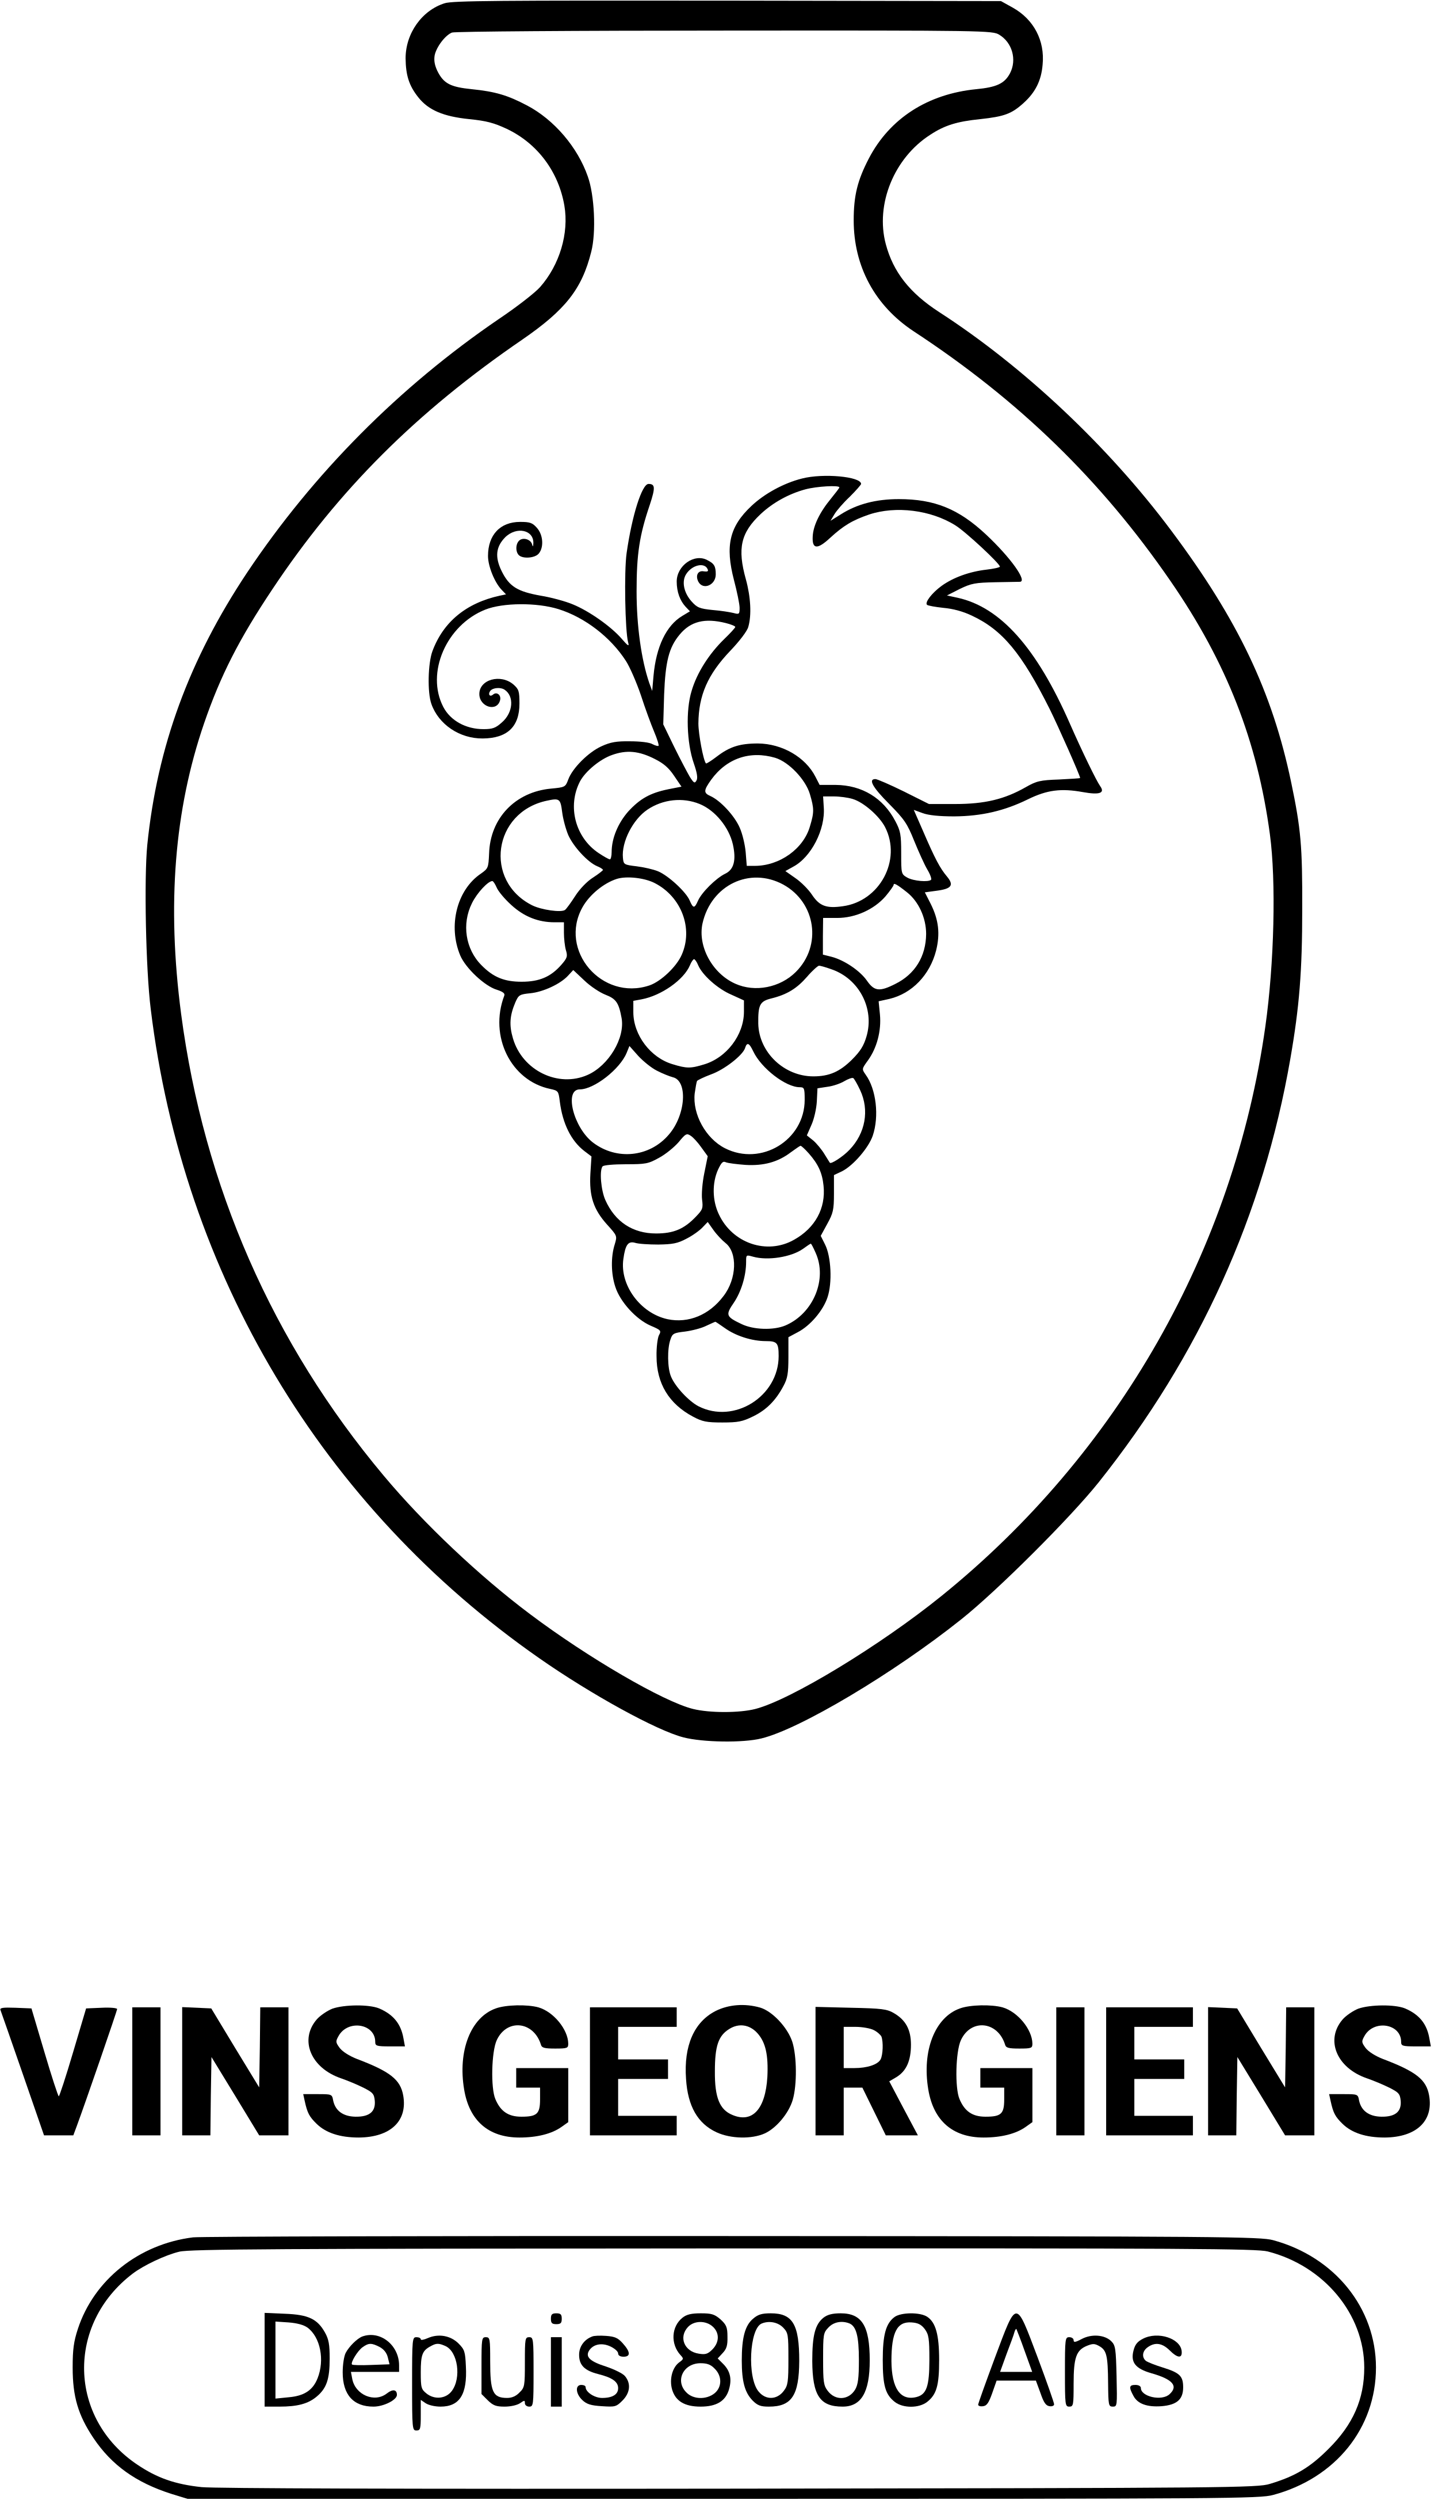 <?xml version="1.0" standalone="no"?>
<!DOCTYPE svg PUBLIC "-//W3C//DTD SVG 20010904//EN"
 "http://www.w3.org/TR/2001/REC-SVG-20010904/DTD/svg10.dtd">
<svg version="1.0" xmlns="http://www.w3.org/2000/svg"
 width="663pt" height="1152pt" viewBox="0 0 663 1152"
 preserveAspectRatio="xMidYMid meet">

<g transform="translate(0,1152) scale(0.1,-0.1)"
fill="#000000" stroke="none">
<path d="M2050 11505 c-105 -33 -180 -139 -180 -254 1 -79 16 -126 59 -180 47
-59 116 -88 235 -100 79 -8 113 -17 173 -45 141 -67 238 -197 265 -353 22
-128 -22 -274 -112 -376 -23 -26 -108 -92 -190 -147 -458 -312 -855 -711
-1161 -1169 -267 -401 -414 -802 -460 -1255 -15 -153 -7 -573 16 -756 149
-1223 791 -2294 1791 -2991 239 -167 543 -334 665 -365 89 -23 275 -26 359 -5
176 42 611 301 922 549 167 133 503 468 634 632 465 584 758 1231 883 1950 42
241 55 405 55 690 1 291 -6 370 -51 585 -87 416 -244 747 -553 1160 -289 387
-680 755 -1070 1007 -136 88 -212 185 -246 313 -49 183 38 397 205 504 67 44
123 61 230 72 111 12 145 24 201 75 54 49 81 103 87 176 11 111 -41 209 -138
263 l-54 30 -1260 2 c-1058 1 -1267 0 -1305 -12z m2557 -145 c60 -36 82 -115
50 -177 -25 -48 -62 -65 -156 -74 -224 -22 -399 -135 -495 -319 -52 -100 -70
-170 -70 -285 0 -213 98 -394 277 -512 485 -318 864 -686 1184 -1151 258 -374
400 -736 458 -1167 29 -215 20 -594 -21 -885 -145 -1029 -680 -1968 -1494
-2625 -281 -227 -694 -478 -857 -520 -73 -19 -212 -19 -288 0 -137 34 -485
237 -750 436 -235 176 -492 419 -676 639 -513 612 -829 1333 -934 2128 -66
503 -31 940 106 1339 76 221 162 389 315 618 305 458 664 816 1152 1150 199
137 275 233 318 405 23 89 15 261 -16 347 -47 135 -156 262 -280 327 -89 47
-146 64 -255 75 -99 10 -130 26 -159 85 -12 26 -16 47 -12 71 8 39 49 93 80
105 12 5 577 9 1256 9 1208 1 1236 0 1267 -19z"/>
<path d="M3698 9315 c-84 -21 -174 -70 -234 -127 -101 -95 -121 -183 -80 -341
14 -53 26 -111 26 -128 0 -29 -2 -31 -27 -24 -16 4 -59 11 -97 14 -60 6 -72
11 -97 39 -37 41 -47 94 -25 127 28 43 86 55 99 21 4 -9 -2 -11 -17 -9 -28 6
-41 -19 -26 -48 22 -40 80 -15 80 34 0 38 -7 50 -39 66 -59 32 -141 -25 -141
-99 0 -47 15 -88 41 -116 l20 -21 -35 -21 c-74 -44 -121 -142 -133 -277 l-6
-69 -14 38 c-36 106 -58 261 -58 421 0 172 13 258 61 399 26 79 25 96 -6 96
-30 0 -76 -144 -101 -319 -12 -85 -7 -359 7 -411 6 -21 0 -18 -31 18 -49 56
-150 127 -224 157 -33 14 -99 32 -148 40 -107 19 -145 42 -180 113 -32 65 -27
112 16 156 53 52 133 34 130 -28 -1 -17 -2 -17 -6 -4 -6 22 -40 33 -58 18 -18
-15 -19 -52 -3 -68 18 -18 73 -14 91 6 25 28 22 86 -7 119 -21 24 -32 28 -78
28 -92 0 -148 -60 -148 -157 0 -47 30 -121 62 -155 l21 -22 -29 -6 c-155 -34
-260 -121 -310 -255 -21 -56 -24 -191 -5 -244 33 -94 130 -160 237 -159 113 1
169 54 169 161 0 57 -3 66 -28 88 -59 50 -157 23 -157 -44 0 -59 79 -84 95
-31 8 24 -13 43 -31 29 -15 -14 -26 0 -13 17 12 14 47 17 65 5 46 -30 40 -106
-12 -151 -29 -26 -43 -31 -85 -31 -81 0 -152 39 -185 102 -82 157 14 378 194
449 81 32 238 33 337 2 122 -38 241 -130 311 -239 18 -28 49 -99 69 -158 19
-59 47 -135 61 -168 14 -33 23 -62 20 -65 -2 -2 -15 1 -28 8 -13 8 -57 13
-103 13 -63 1 -91 -4 -132 -23 -60 -27 -134 -101 -153 -153 -13 -35 -15 -36
-79 -42 -165 -15 -281 -136 -286 -299 -3 -66 -4 -69 -38 -93 -111 -75 -152
-241 -95 -377 25 -59 114 -142 169 -158 28 -9 38 -17 34 -27 -71 -187 30 -392
212 -430 37 -8 38 -10 44 -58 13 -102 52 -181 113 -228 l33 -25 -5 -79 c-6
-104 14 -165 77 -235 47 -52 47 -52 35 -92 -18 -57 -17 -135 3 -195 22 -69 96
-150 163 -179 47 -20 50 -23 38 -44 -6 -12 -12 -56 -11 -97 0 -125 57 -219
168 -278 43 -23 62 -27 135 -27 73 0 93 4 142 28 62 30 105 74 140 140 19 35
23 58 23 133 l0 92 43 23 c58 30 117 100 137 160 23 67 17 189 -11 244 l-20
40 30 55 c27 49 31 64 31 140 l0 85 38 18 c51 26 122 108 141 164 30 89 16
214 -33 281 -18 26 -18 26 11 66 41 57 62 136 55 211 l-6 61 50 11 c104 25
186 110 215 223 19 77 12 141 -25 215 l-27 53 52 7 c71 9 84 25 50 66 -32 38
-55 81 -111 211 l-42 96 41 -15 c27 -10 76 -15 146 -15 125 1 230 25 340 79
88 43 152 51 252 33 78 -14 104 -5 80 28 -17 24 -82 157 -140 289 -153 348
-319 534 -515 578 l-51 11 59 30 c54 26 71 29 165 31 58 1 108 2 113 2 34 3
-45 113 -156 217 -127 119 -238 164 -403 164 -106 0 -193 -23 -267 -70 l-48
-30 18 30 c10 17 42 54 71 81 28 28 52 55 52 59 0 34 -175 50 -272 25z m172
-41 c0 -3 -18 -26 -39 -52 -52 -63 -82 -125 -84 -175 -3 -59 22 -60 81 -5 61
56 103 81 179 107 123 41 285 21 398 -50 47 -29 205 -176 205 -190 0 -4 -28
-10 -62 -14 -78 -9 -153 -36 -207 -75 -44 -32 -78 -76 -67 -87 4 -4 38 -10 75
-14 45 -4 90 -16 132 -36 141 -66 229 -172 359 -431 40 -81 140 -306 140 -317
0 -2 -44 -4 -97 -7 -87 -3 -104 -7 -153 -35 -98 -56 -189 -78 -326 -78 l-121
0 -116 58 c-63 31 -123 57 -131 57 -34 0 -13 -38 64 -115 70 -71 83 -90 115
-170 20 -49 47 -109 60 -131 14 -23 21 -44 18 -48 -12 -12 -82 -6 -110 10 -28
16 -28 18 -28 113 0 85 -3 102 -27 147 -56 107 -154 166 -275 167 l-74 0 -19
37 c-46 91 -154 153 -265 154 -85 0 -131 -15 -191 -61 -25 -19 -47 -33 -49
-31 -12 12 -35 136 -35 184 1 130 43 226 147 335 43 45 78 91 83 110 16 55 11
139 -11 219 -40 143 -24 215 69 302 56 52 128 92 205 113 52 14 157 20 157 9z
m-524 -625 c24 -6 44 -14 44 -18 0 -4 -23 -29 -51 -56 -70 -68 -126 -156 -150
-238 -28 -89 -23 -241 10 -335 15 -43 19 -68 12 -79 -8 -14 -12 -12 -31 18
-11 19 -44 81 -72 138 l-50 103 4 137 c6 153 22 217 71 276 51 62 116 78 213
54z m-326 -627 c40 -20 64 -41 88 -77 l34 -50 -61 -12 c-83 -17 -130 -43 -185
-103 -47 -54 -76 -123 -76 -187 0 -18 -4 -33 -8 -33 -5 0 -28 13 -52 29 -108
72 -145 216 -86 330 25 47 93 103 148 122 67 24 124 19 198 -19z m554 6 c63
-19 140 -100 160 -167 20 -68 20 -84 0 -150 -30 -103 -140 -181 -254 -181
l-37 0 -5 63 c-3 34 -15 86 -28 114 -23 53 -88 124 -135 145 -32 14 -31 26 4
75 72 99 179 135 295 101z m358 -190 c50 -15 123 -79 149 -130 77 -151 -25
-341 -195 -364 -76 -11 -107 1 -141 51 -16 25 -51 60 -77 78 l-47 33 36 20
c83 44 149 172 141 275 l-3 49 49 0 c27 0 66 -5 88 -12z m-1340 -61 c4 -32 17
-79 28 -105 24 -54 90 -125 132 -143 15 -6 28 -14 28 -18 -1 -3 -21 -19 -46
-35 -27 -17 -61 -52 -82 -85 -20 -31 -41 -60 -47 -64 -17 -13 -110 0 -153 22
-222 113 -178 428 68 481 60 13 64 10 72 -53z m634 38 c71 -29 135 -107 153
-186 16 -72 5 -116 -35 -135 -42 -20 -109 -86 -126 -125 -16 -36 -22 -36 -38
1 -16 39 -98 115 -146 135 -22 9 -66 19 -99 23 -58 7 -60 8 -63 39 -7 73 46
177 113 222 71 48 163 58 241 26z m-208 -364 c124 -63 179 -210 125 -331 -24
-55 -96 -123 -149 -141 -219 -73 -420 162 -308 361 32 57 98 111 158 130 45
14 127 5 174 -19z m593 -7 c151 -83 180 -282 58 -403 -72 -72 -188 -95 -279
-54 -106 47 -174 173 -151 278 40 177 218 262 372 179z m-1321 -14 c7 -17 37
-53 67 -80 59 -54 124 -80 200 -80 l43 0 0 -48 c0 -26 4 -62 9 -80 9 -29 6
-37 -21 -68 -49 -56 -102 -78 -183 -78 -79 0 -130 20 -185 76 -74 74 -92 190
-44 286 23 47 74 102 94 102 4 0 13 -14 20 -30z m1892 -22 c53 -42 88 -117 88
-192 -1 -103 -51 -185 -142 -230 -73 -37 -97 -34 -131 15 -32 46 -105 95 -163
110 l-40 10 0 85 1 84 65 0 c84 0 170 39 223 100 20 24 37 48 37 52 0 11 14 4
62 -34z m-963 -336 c19 -45 90 -109 154 -136 l57 -26 0 -52 c0 -107 -80 -212
-184 -243 -62 -19 -80 -19 -145 1 -102 30 -181 135 -181 240 l0 52 38 7 c91
17 195 90 223 157 6 15 15 28 19 28 4 0 13 -13 19 -28z m613 -18 c128 -43 201
-181 163 -310 -13 -44 -28 -68 -68 -108 -56 -55 -104 -76 -177 -76 -135 0
-251 111 -254 243 -1 86 7 103 60 116 73 18 118 46 165 100 24 28 49 50 55 51
6 0 31 -7 56 -16z m-1040 -118 c49 -19 61 -37 74 -108 16 -92 -60 -218 -156
-261 -136 -61 -302 20 -345 168 -18 61 -15 105 11 166 15 34 19 37 69 42 60 6
139 43 174 81 l24 26 51 -48 c28 -27 72 -56 98 -66z m681 -261 c37 -78 150
-165 214 -165 21 0 23 -4 23 -58 0 -186 -201 -308 -368 -223 -88 45 -150 157
-139 253 4 26 8 52 11 57 3 4 32 18 64 30 62 22 146 88 157 121 9 29 19 25 38
-15z m-444 -89 c25 -13 58 -26 73 -30 70 -16 60 -174 -18 -264 -89 -105 -241
-120 -350 -37 -90 69 -134 245 -61 245 66 0 185 93 216 168 l13 32 40 -45 c23
-25 61 -56 87 -69z m937 -90 c43 -92 24 -198 -49 -274 -29 -31 -86 -68 -91
-60 -1 2 -13 20 -25 40 -12 20 -35 48 -51 62 l-30 24 21 48 c12 26 23 74 25
108 l3 61 46 7 c25 3 60 15 78 26 17 10 36 17 41 14 4 -2 19 -28 32 -56z
m-732 -264 l29 -40 -16 -79 c-9 -44 -13 -97 -10 -121 5 -39 3 -46 -28 -78 -55
-58 -104 -78 -184 -78 -107 0 -189 53 -234 154 -20 45 -28 135 -13 155 4 6 52
10 107 10 92 0 104 2 154 30 30 16 70 49 90 72 32 39 37 42 56 29 11 -7 33
-31 49 -54z m495 -27 c44 -50 62 -90 68 -149 11 -104 -39 -195 -136 -249 -125
-71 -285 -16 -347 118 -30 63 -31 143 -4 204 16 34 23 42 37 35 10 -4 50 -9
90 -12 84 -5 150 13 209 58 22 16 42 30 45 30 4 0 21 -16 38 -35z m-384 -413
c56 -44 52 -165 -9 -244 -66 -88 -162 -127 -258 -107 -125 27 -221 157 -204
277 9 66 22 84 54 75 15 -5 63 -8 107 -8 66 1 89 5 130 27 28 14 61 38 74 52
l24 25 27 -38 c15 -21 40 -47 55 -59z m415 -44 c56 -122 -10 -281 -139 -336
-55 -23 -148 -20 -203 7 -71 34 -74 41 -34 99 34 51 56 124 56 187 0 33 0 33
32 24 68 -19 176 -2 230 36 18 13 34 24 36 24 2 1 12 -18 22 -41z m-418 -348
c50 -36 125 -60 189 -60 52 0 59 -8 59 -69 0 -186 -206 -315 -370 -231 -44 23
-107 90 -126 136 -17 39 -18 129 -3 171 9 28 15 31 67 37 31 4 75 15 97 26 22
10 41 19 43 19 1 1 21 -13 44 -29z"/>
<path d="M1533 2264 c-23 -9 -56 -31 -72 -49 -82 -94 -29 -224 111 -272 29
-10 75 -29 103 -43 44 -22 50 -29 53 -61 4 -50 -25 -74 -89 -73 -57 1 -93 27
-103 75 -5 29 -7 29 -72 29 l-66 0 7 -32 c12 -55 21 -72 55 -105 43 -42 108
-63 194 -63 146 1 226 76 205 194 -13 73 -60 110 -213 168 -36 14 -67 34 -80
51 -19 26 -19 30 -5 55 43 77 169 57 169 -27 0 -19 6 -21 69 -21 l68 0 -7 38
c-12 67 -47 109 -112 137 -47 19 -159 18 -215 -1z"/>
<path d="M2286 2265 c-116 -41 -176 -196 -146 -374 24 -144 113 -221 255 -221
81 0 149 17 194 49 l31 22 0 125 0 124 -120 0 -120 0 0 -45 0 -45 55 0 55 0 0
-54 c0 -67 -14 -80 -86 -80 -60 0 -96 24 -120 81 -22 51 -18 218 6 271 46 101
170 89 204 -20 4 -15 17 -18 66 -18 56 0 60 2 60 23 -1 65 -68 147 -138 167
-52 14 -149 12 -196 -5z"/>
<path d="M3299 2253 c-99 -51 -147 -160 -136 -313 8 -126 54 -206 141 -246 65
-30 162 -32 222 -5 53 24 111 93 129 155 20 68 19 201 -2 267 -22 67 -93 142
-149 158 -71 20 -145 14 -205 -16z m193 -102 c38 -42 51 -101 46 -202 -9 -148
-69 -214 -161 -175 -59 24 -82 80 -81 201 0 117 16 164 66 195 44 28 94 21
130 -19z"/>
<path d="M4426 2265 c-116 -41 -176 -196 -146 -374 24 -144 113 -221 255 -221
81 0 149 17 194 49 l31 22 0 125 0 124 -120 0 -120 0 0 -45 0 -45 55 0 55 0 0
-54 c0 -67 -14 -80 -86 -80 -60 0 -96 24 -120 81 -22 51 -18 218 6 271 46 101
170 89 204 -20 4 -15 17 -18 66 -18 56 0 60 2 60 23 -1 65 -68 147 -138 167
-52 14 -149 12 -196 -5z"/>
<path d="M6263 2264 c-23 -9 -56 -31 -72 -49 -82 -94 -29 -224 111 -272 29
-10 75 -29 103 -43 44 -22 50 -29 53 -61 4 -50 -25 -74 -89 -73 -57 1 -93 27
-103 75 -5 29 -7 29 -72 29 l-66 0 7 -32 c12 -55 21 -72 55 -105 43 -42 108
-63 194 -63 146 1 226 76 205 194 -13 73 -60 110 -213 168 -36 14 -67 34 -80
51 -19 26 -19 30 -5 55 43 77 169 57 169 -27 0 -19 6 -21 69 -21 l68 0 -7 38
c-12 67 -47 109 -112 137 -47 19 -159 18 -215 -1z"/>
<path d="M2 2258 c3 -7 49 -140 103 -295 l98 -283 67 0 68 0 16 43 c40 108
186 531 186 539 0 5 -32 8 -71 6 l-72 -3 -60 -202 c-33 -112 -63 -203 -66
-203 -3 0 -33 91 -66 203 l-60 202 -74 3 c-57 2 -72 0 -69 -10z"/>
<path d="M610 1975 l0 -295 65 0 65 0 0 295 0 295 -65 0 -65 0 0 -295z"/>
<path d="M840 1975 l0 -295 65 0 65 0 2 181 3 180 110 -180 110 -181 67 0 68
0 0 295 0 295 -65 0 -65 0 -2 -185 -3 -184 -111 182 -110 182 -67 3 -67 3 0
-296z"/>
<path d="M2720 1975 l0 -295 200 0 200 0 0 45 0 45 -135 0 -135 0 0 85 0 85
115 0 115 0 0 45 0 45 -115 0 -115 0 0 75 0 75 135 0 135 0 0 45 0 45 -200 0
-200 0 0 -295z"/>
<path d="M3760 1976 l0 -296 65 0 65 0 0 110 0 110 43 0 43 0 54 -110 54 -110
74 0 74 0 -66 124 -66 125 34 20 c45 28 66 75 66 149 0 69 -24 114 -80 146
-31 18 -55 21 -197 24 l-163 4 0 -296z m269 189 c16 -8 31 -22 35 -30 9 -25 7
-84 -4 -105 -13 -24 -62 -40 -121 -40 l-49 0 0 95 0 95 55 0 c31 0 69 -7 84
-15z"/>
<path d="M4870 1975 l0 -295 65 0 65 0 0 295 0 295 -65 0 -65 0 0 -295z"/>
<path d="M5100 1975 l0 -295 200 0 200 0 0 45 0 45 -135 0 -135 0 0 85 0 85
115 0 115 0 0 45 0 45 -115 0 -115 0 0 75 0 75 135 0 135 0 0 45 0 45 -200 0
-200 0 0 -295z"/>
<path d="M5570 1975 l0 -295 65 0 65 0 2 181 3 180 110 -180 110 -181 67 0 68
0 0 295 0 295 -65 0 -65 0 -2 -185 -3 -184 -111 182 -110 182 -67 3 -67 3 0
-296z"/>
<path d="M890 1210 c-250 -31 -457 -196 -531 -422 -19 -58 -24 -94 -24 -178 0
-134 25 -219 96 -325 84 -125 196 -205 359 -257 l75 -23 2470 0 c2327 0 2474
1 2535 18 287 77 474 308 474 587 0 274 -190 510 -474 587 -61 16 -206 18
-2490 19 -1334 1 -2454 -2 -2490 -6z m4955 -65 c259 -66 445 -289 445 -535 0
-145 -51 -262 -165 -375 -85 -85 -153 -126 -270 -161 -57 -18 -181 -19 -2445
-22 -1570 -2 -2417 1 -2480 7 -123 13 -205 42 -296 103 -319 213 -330 647 -22
881 50 38 151 86 215 101 49 12 446 14 2508 15 2158 1 2458 -1 2510 -14z"/>
<path d="M1220 646 l0 -216 68 0 c84 0 133 13 173 47 45 38 59 80 59 174 0 65
-4 89 -22 121 -35 62 -76 82 -185 86 l-93 4 0 -216z m198 148 c59 -44 80 -149
46 -234 -22 -55 -62 -81 -134 -87 l-60 -6 0 178 0 177 60 -4 c39 -3 70 -11 88
-24z"/>
<path d="M2540 835 c0 -20 5 -25 25 -25 20 0 25 5 25 25 0 20 -5 25 -25 25
-20 0 -25 -5 -25 -25z"/>
<path d="M3147 840 c-52 -41 -56 -121 -10 -172 16 -17 15 -19 -4 -33 -33 -23
-48 -79 -34 -127 16 -53 58 -78 131 -78 73 0 115 25 131 79 14 48 6 85 -27
118 l-25 25 23 25 c18 19 23 35 22 75 0 44 -5 55 -32 80 -28 24 -41 28 -91 28
-43 0 -65 -5 -84 -20z m140 -42 c31 -29 30 -72 -3 -105 -21 -21 -32 -24 -62
-19 -67 10 -94 76 -50 123 28 30 83 31 115 1z m8 -193 c35 -34 34 -86 -1 -114
-38 -30 -98 -28 -129 4 -54 53 -15 135 65 135 30 0 47 -6 65 -25z"/>
<path d="M3472 835 c-37 -31 -52 -87 -52 -192 0 -98 14 -148 50 -185 23 -23
37 -28 75 -28 105 0 139 51 140 210 0 169 -30 220 -131 220 -41 0 -59 -5 -82
-25z m139 -41 c23 -24 24 -32 24 -144 0 -105 -2 -122 -21 -147 -31 -42 -83
-44 -116 -4 -54 63 -43 291 14 314 34 14 75 6 99 -19z"/>
<path d="M3797 840 c-39 -31 -52 -82 -52 -200 1 -159 35 -210 140 -210 86 0
125 66 125 213 0 159 -36 217 -134 217 -38 0 -61 -6 -79 -20z m118 -26 c33
-13 45 -59 45 -169 0 -84 -4 -113 -17 -136 -30 -50 -92 -53 -127 -6 -19 25
-21 42 -21 147 0 112 1 120 24 144 24 26 61 33 96 20z"/>
<path d="M4123 842 c-39 -30 -53 -82 -53 -197 0 -118 12 -159 55 -193 38 -30
112 -30 150 0 43 34 55 75 55 192 0 118 -16 174 -55 200 -33 22 -123 21 -152
-2z m141 -55 c18 -25 21 -42 21 -141 0 -123 -13 -160 -60 -172 -74 -18 -114
40 -115 166 0 133 26 183 93 178 30 -2 45 -10 61 -31z"/>
<path d="M4587 655 c-42 -113 -77 -210 -77 -216 0 -6 10 -9 23 -7 17 2 26 16
42 61 l20 57 90 0 91 0 21 -57 c15 -44 25 -59 42 -61 12 -2 21 2 21 9 0 7 -34
104 -76 216 -102 270 -95 270 -197 -2z m137 32 l35 -97 -74 0 -74 0 30 83 c17
45 34 90 36 100 3 10 7 16 9 15 1 -2 19 -47 38 -101z"/>
<path d="M1670 753 c-23 -9 -60 -45 -76 -75 -8 -15 -14 -55 -14 -90 0 -103 49
-158 142 -158 47 0 108 31 108 54 0 25 -19 28 -46 7 -57 -45 -146 -7 -160 67
l-6 32 111 0 111 0 0 30 c0 94 -88 163 -170 133z m80 -48 c19 -10 33 -27 38
-48 l8 -32 -84 -3 c-47 -2 -87 -1 -89 2 -8 8 26 64 49 80 28 20 41 20 78 1z"/>
<path d="M1973 746 c-18 -8 -33 -11 -33 -6 0 6 -9 10 -20 10 -19 0 -20 -7 -20
-215 0 -208 1 -215 20 -215 18 0 20 7 20 71 l0 70 22 -15 c13 -9 43 -16 69
-16 88 0 124 56 117 186 -3 67 -6 77 -34 105 -37 37 -93 46 -141 25z m81 -37
c57 -26 74 -147 29 -207 -27 -36 -79 -41 -116 -12 -25 20 -27 27 -27 99 0 79
7 99 45 119 26 15 38 15 69 1z"/>
<path d="M2730 753 c-37 -14 -60 -47 -60 -84 0 -48 25 -73 88 -89 64 -16 92
-35 92 -65 0 -29 -26 -45 -74 -45 -35 0 -76 27 -76 50 0 6 -9 10 -20 10 -29 0
-26 -41 5 -70 20 -19 40 -25 90 -28 61 -4 66 -3 95 26 35 35 40 78 12 112 -9
12 -48 31 -86 44 -76 24 -98 45 -80 74 19 30 59 38 99 19 19 -9 35 -23 35 -32
0 -9 9 -15 25 -15 33 0 32 22 -3 61 -23 26 -37 32 -78 35 -27 2 -56 1 -64 -3z"/>
<path d="M4988 742 c-30 -16 -38 -17 -38 -6 0 8 -9 14 -20 14 -19 0 -20 -7
-20 -160 0 -153 1 -160 20 -160 19 0 20 7 20 105 0 121 12 155 61 175 27 11
36 11 57 -1 34 -19 40 -43 41 -171 1 -102 2 -108 22 -108 20 0 20 4 17 140 -3
126 -5 142 -24 161 -30 30 -90 35 -136 11z"/>
<path d="M5270 743 c-26 -13 -37 -27 -44 -55 -14 -54 9 -83 82 -104 99 -28
126 -59 84 -97 -36 -33 -132 -11 -132 29 0 8 -10 14 -25 14 -29 0 -31 -10 -10
-49 19 -38 63 -54 131 -49 70 6 99 31 99 87 0 52 -16 67 -93 91 -36 11 -71 25
-79 31 -20 17 -16 46 9 63 34 24 66 19 100 -14 38 -38 60 -39 56 -3 -7 58
-110 91 -178 56z"/>
<path d="M2220 619 l0 -131 29 -29 c25 -24 38 -29 78 -29 28 0 58 7 71 16 20
14 22 14 22 0 0 -9 9 -16 20 -16 19 0 20 7 20 160 0 153 -1 160 -20 160 -19 0
-20 -7 -20 -115 0 -110 -1 -117 -25 -140 -16 -17 -35 -25 -57 -25 -66 0 -78
28 -78 169 0 104 -1 111 -20 111 -19 0 -20 -7 -20 -131z"/>
<path d="M2540 590 l0 -160 25 0 25 0 0 160 0 160 -25 0 -25 0 0 -160z"/>
</g>
</svg>
